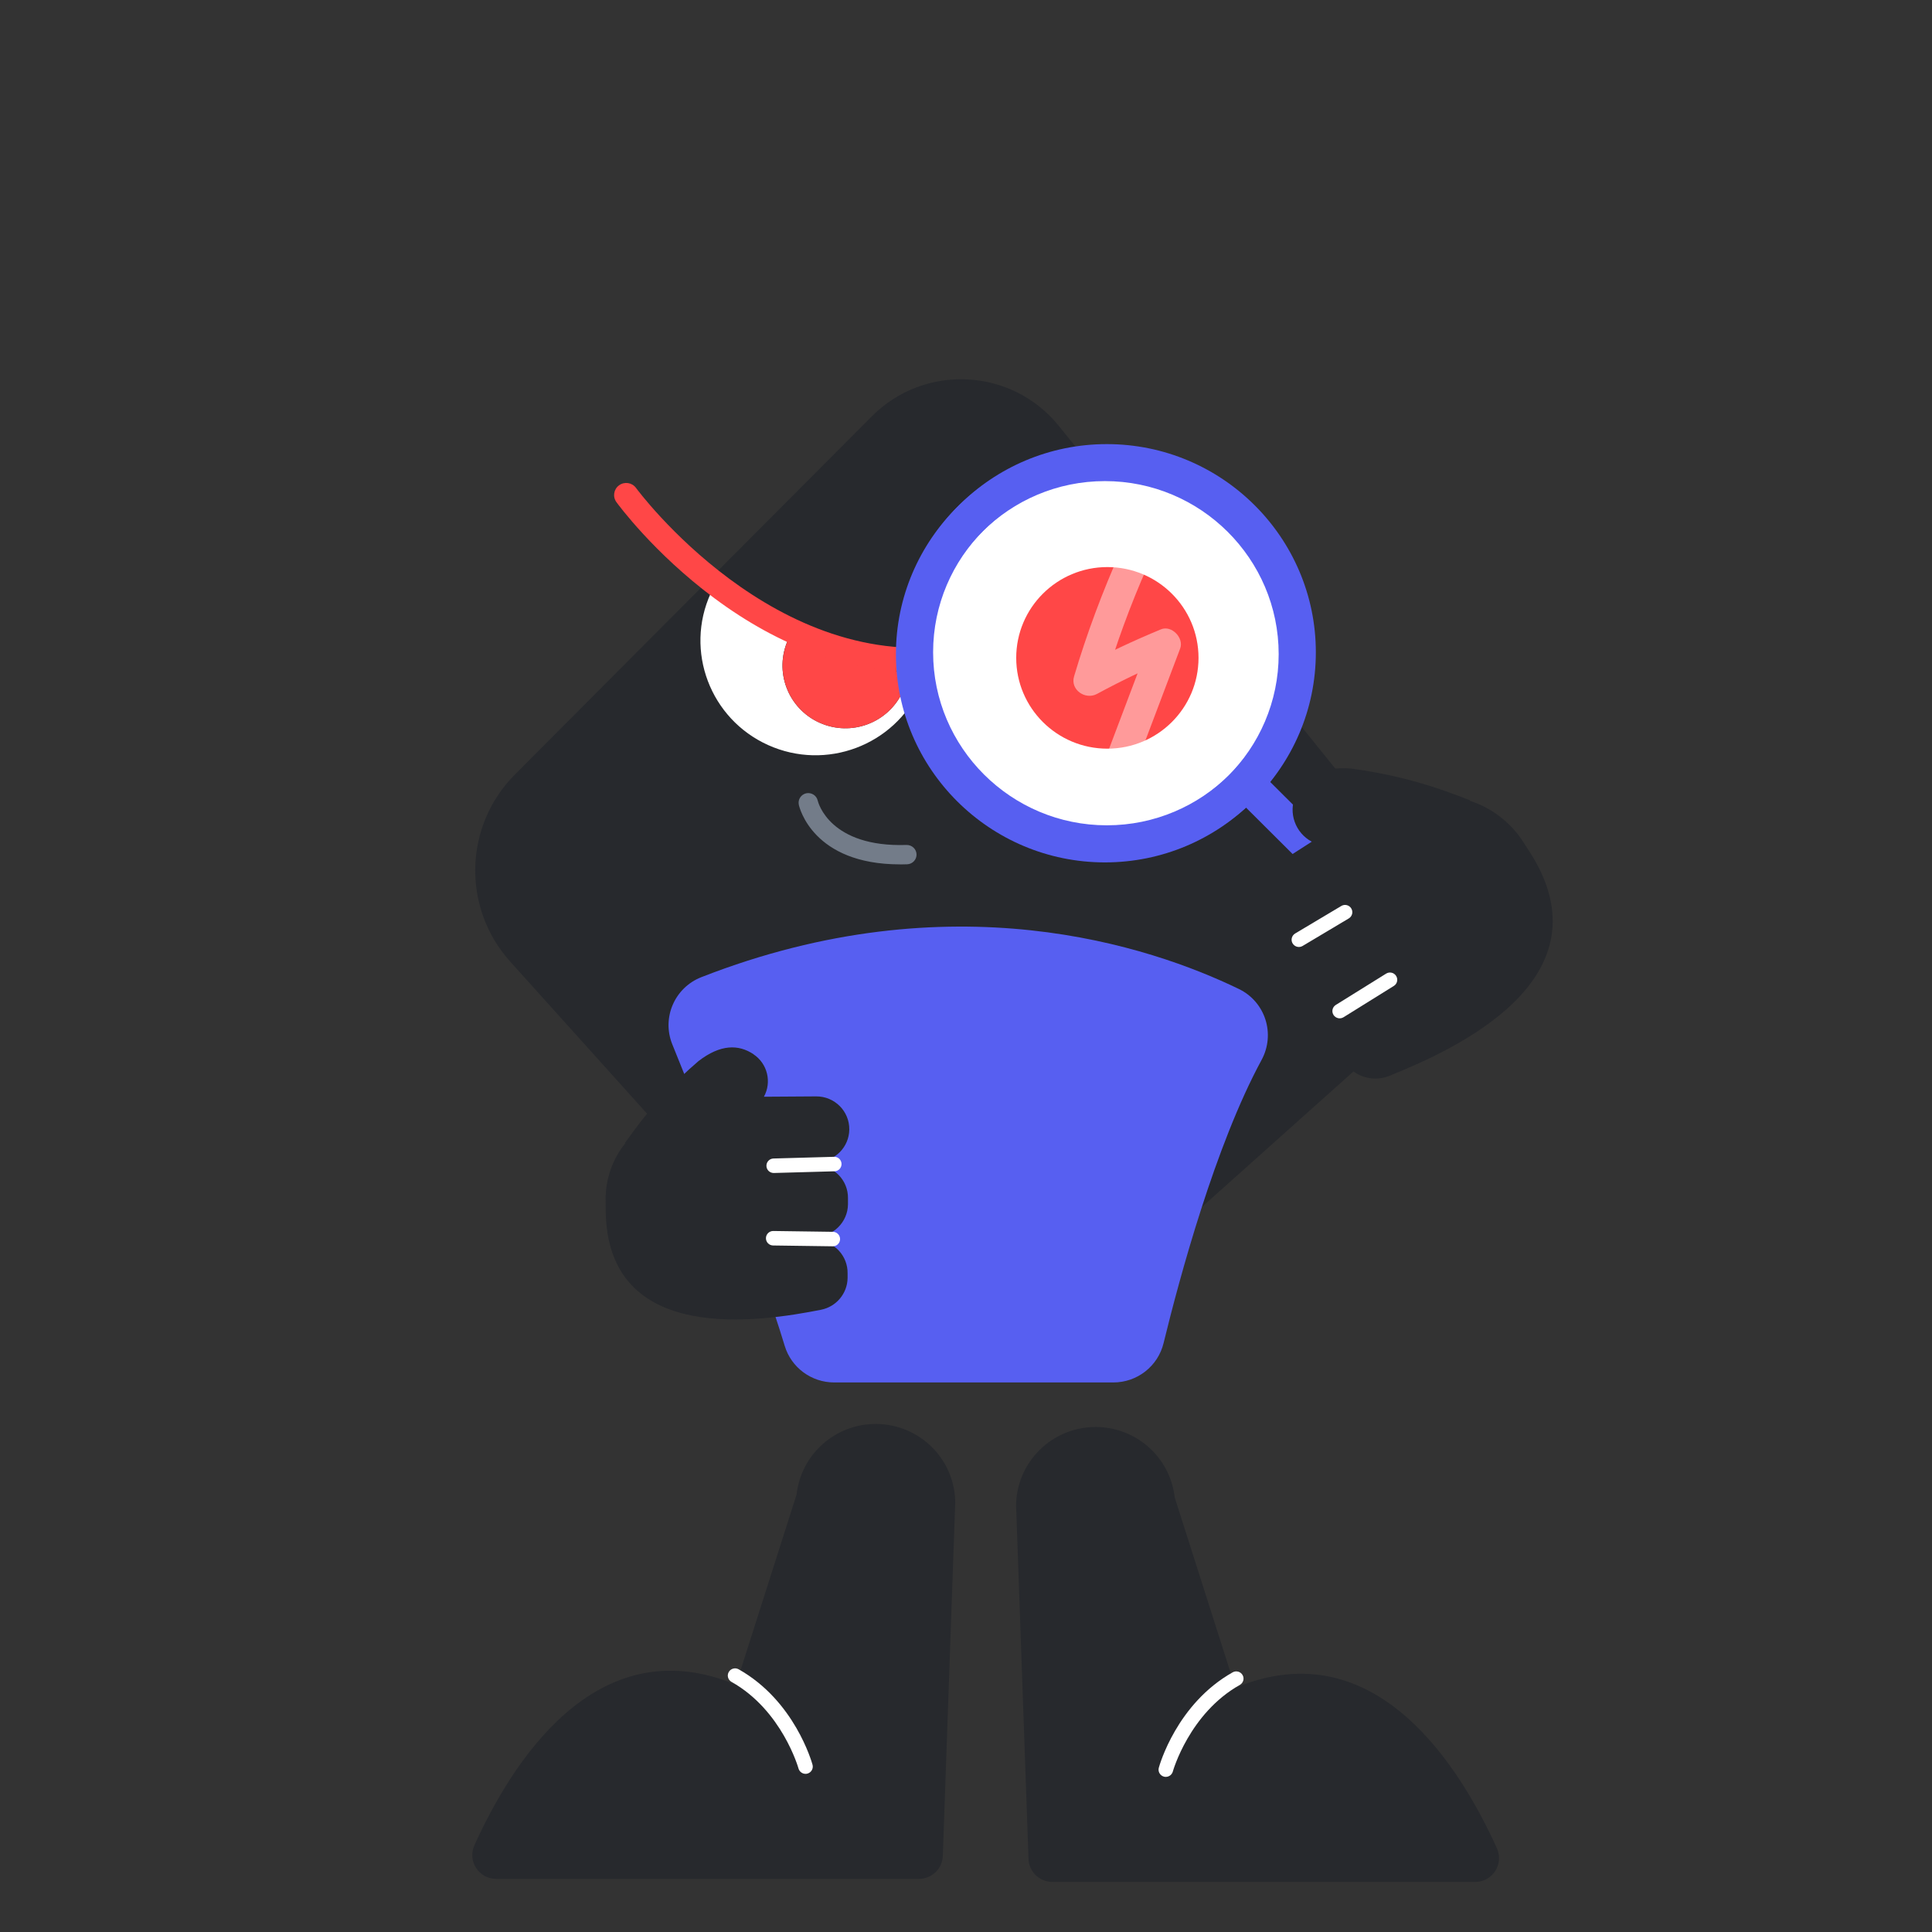 <svg width="270" height="270" viewBox="0 0 270 270" fill="none" xmlns="http://www.w3.org/2000/svg">
<rect x="0" y="0" width="270" height="270" fill="#333333" stroke="none"/>
<path d="M133.491 210.076L131.764 259.249C131.764 261.085 130.267 262.576 128.424 262.576H69.345C66.912 262.576 65.3 260.079 66.302 257.872C71.235 246.979 83.046 227.196 102.852 235.444L111.327 208.848C111.958 203.239 116.714 199 122.379 199C128.518 199 133.498 203.961 133.498 210.076H133.491Z" fill="#27292D"/>
<path d="M112.576 247.897C112.129 247.897 111.722 247.6 111.593 247.154C111.573 247.073 109.29 239.021 102.229 235.046C101.741 234.769 101.565 234.155 101.843 233.669C102.121 233.183 102.737 233.014 103.225 233.284C111.044 237.685 113.45 246.263 113.552 246.621C113.701 247.161 113.375 247.714 112.84 247.863C112.752 247.89 112.664 247.897 112.576 247.897Z" fill="white"/>
<path d="M142.005 210.5L143.732 259.673C143.732 261.509 145.229 263.001 147.072 263.001H206.151C208.584 263.001 210.196 260.504 209.194 258.296C204.261 247.403 192.45 227.62 172.645 235.868L164.169 209.272C163.539 203.663 158.782 199.425 153.117 199.425C146.978 199.425 141.998 204.386 141.998 210.5H142.005Z" fill="#27292D"/>
<path d="M162.92 248.321C163.367 248.321 163.774 248.024 163.903 247.579C163.923 247.498 166.207 239.445 173.267 235.47C173.755 235.193 173.931 234.579 173.653 234.093C173.375 233.607 172.759 233.438 172.271 233.708C164.452 238.109 162.046 246.688 161.945 247.045C161.795 247.585 162.121 248.139 162.656 248.287C162.744 248.314 162.832 248.321 162.92 248.321Z" fill="white"/>
<path d="M121.86 58.164L71.969 108.231C64.827 115.399 64.536 126.866 71.305 134.385L117.672 185.91C125.309 194.401 138.413 195.103 146.93 187.49L195.154 144.367C202.086 138.171 202.94 127.663 197.113 120.427L147.974 59.527C141.422 51.401 129.232 50.766 121.86 58.164Z" fill="#27292D"/>
<path d="M93.957 145.954C98.165 156.341 106.222 176.643 109.664 188.084C110.579 191.121 113.391 193.2 116.582 193.2H155.591C158.925 193.2 161.825 190.932 162.611 187.706C164.84 178.574 169.827 160.087 176.305 148.134C178.27 144.509 176.84 140.001 173.12 138.205C160.734 132.212 132.973 122.891 98.016 136.559C94.276 138.023 92.453 142.242 93.957 145.954Z" fill="#575FF1"/>
<path d="M105.3 147.337C107.272 148.653 107.875 151.238 106.757 153.27L114.068 153.223C116.643 153.209 118.73 155.302 118.689 157.866C118.655 160.283 116.731 162.26 114.312 162.368L107.597 162.679L114.021 162.827C116.528 162.888 118.527 164.933 118.506 167.43V168.287C118.486 170.791 116.447 172.823 113.933 172.837L107.773 172.87L114.183 173.322C116.609 173.491 118.486 175.523 118.452 177.946V178.607C118.418 180.774 116.867 182.623 114.732 183.042C106.459 184.668 84.641 188.239 84.647 168.922C84.647 168.524 84.647 168.125 84.641 167.72C84.607 166.587 84.742 163.03 87.412 159.729H87.331L88.483 158.157C91.132 154.525 94.195 151.211 97.616 148.289C100.699 145.913 103.22 145.94 105.307 147.33L105.3 147.337Z" fill="#27292D"/>
<path d="M108.126 163.927C107.577 163.927 107.123 163.495 107.11 162.942C107.096 162.382 107.537 161.916 108.099 161.902L116.562 161.666C117.111 161.639 117.592 162.091 117.606 162.652C117.619 163.212 117.179 163.678 116.616 163.691L108.153 163.927C108.153 163.927 108.133 163.927 108.126 163.927Z" fill="white"/>
<path d="M116.385 174.173H116.371L108.044 174.058C107.482 174.051 107.034 173.592 107.041 173.032C107.048 172.479 107.502 172.033 108.057 172.033H108.071L116.399 172.148C116.961 172.155 117.408 172.614 117.401 173.174C117.395 173.727 116.941 174.173 116.385 174.173Z" fill="white"/>
<path d="M125.777 120.798C113.587 120.798 111.71 112.814 111.636 112.47C111.48 111.741 111.941 111.025 112.672 110.863C113.404 110.715 114.116 111.167 114.278 111.889C114.346 112.186 115.986 118.436 126.685 118.085C127.43 118.065 128.06 118.645 128.088 119.388C128.115 120.13 127.525 120.758 126.78 120.785C126.441 120.798 126.102 120.805 125.777 120.805V120.798Z" fill="#737C89"/>
<path d="M126.8 94.618C126.671 95.299 126.474 95.974 126.17 96.629C124.164 101.036 118.953 102.994 114.522 100.996C110.097 98.998 108.132 93.808 110.138 89.394C110.429 88.752 110.795 88.165 111.215 87.632C104.914 85.06 99.323 82.914 99.323 82.914C95.658 90.973 99.249 100.469 107.339 104.121C115.43 107.772 124.963 104.195 128.629 96.136C128.758 95.859 128.053 95.32 126.8 94.611V94.618Z" fill="white"/>
<path d="M114.528 100.996C118.952 102.994 124.17 101.036 126.175 96.629C126.473 95.974 126.677 95.293 126.805 94.618C123.689 92.863 117.143 90.062 111.221 87.639C110.808 88.172 110.435 88.759 110.144 89.4C108.138 93.808 110.103 99.005 114.528 101.003V100.996Z" fill="#FF4747"/>
<path d="M128.155 93.915C118.648 93.915 108.972 90.406 99.818 83.589C91.348 77.285 86.354 70.461 86.144 70.171C85.596 69.415 85.765 68.362 86.524 67.816C87.283 67.269 88.34 67.438 88.889 68.194C89.078 68.457 108.43 94.584 134.253 90.001C135.175 89.832 136.056 90.446 136.218 91.364C136.381 92.282 135.771 93.16 134.849 93.322C132.634 93.713 130.398 93.909 128.155 93.909V93.915Z" fill="#FF4747"/>
<path d="M154.534 116.398C168.421 116.398 179.679 105.184 179.679 91.351C179.679 77.518 168.421 66.304 154.534 66.304C140.647 66.304 129.389 77.518 129.389 91.351C129.389 105.184 140.647 116.398 154.534 116.398Z" fill="white"/>
<path d="M154.418 120.522C138.312 120.522 125.207 107.468 125.207 91.425C125.207 75.382 138.312 62.328 154.418 62.328C170.524 62.328 183.629 75.382 183.629 91.425C183.629 107.468 170.524 120.522 154.418 120.522ZM154.418 67.235C141.029 67.235 130.14 78.088 130.14 91.418C130.14 104.748 141.035 115.601 154.418 115.601C167.8 115.601 178.696 104.748 178.696 91.418C178.696 78.088 167.8 67.235 154.418 67.235Z" fill="#575FF1"/>
<path d="M199.708 137.328C199.078 137.328 198.447 137.085 197.966 136.605L172.692 111.43C171.73 110.472 171.73 108.913 172.692 107.954C173.655 106.996 175.213 106.996 176.182 107.954L201.456 133.13C202.418 134.088 202.418 135.647 201.456 136.605C200.975 137.085 200.345 137.328 199.715 137.328H199.708Z" fill="#575FF1"/>
<path d="M154.756 104.627C161.792 104.627 167.495 98.946 167.495 91.938C167.495 84.93 161.792 79.249 154.756 79.249C147.721 79.249 142.018 84.93 142.018 91.938C142.018 98.946 147.721 104.627 154.756 104.627Z" fill="#FF4747"/>
<path d="M154.682 120.259C138.575 120.259 125.471 107.205 125.471 91.162C125.471 75.118 138.575 62.065 154.682 62.065C170.788 62.065 183.892 75.118 183.892 91.162C183.892 107.205 170.788 120.259 154.682 120.259ZM154.682 66.972C141.292 66.972 130.404 77.825 130.404 91.155C130.404 104.485 141.299 115.338 154.682 115.338C168.064 115.338 178.96 104.485 178.96 91.155C178.96 77.825 168.064 66.972 154.682 66.972Z" fill="#575FF1"/>
<path opacity="0.45" d="M156.593 77.028C154.059 82.732 151.877 88.55 150.102 94.53C149.546 96.399 151.674 97.857 153.3 96.98C156.593 95.198 159.954 93.571 163.417 92.14L160.733 89.468C158.186 96.21 155.638 102.96 153.083 109.702C152.094 112.321 156.302 113.448 157.284 110.856C159.832 104.114 162.38 97.364 164.934 90.622C165.483 89.171 163.749 87.335 162.251 87.949C158.436 89.528 154.723 91.263 151.091 93.227L154.289 95.677C155.963 90.061 157.962 84.567 160.34 79.208C161.465 76.677 157.711 74.464 156.58 77.015L156.593 77.028Z" fill="white"/>
<path d="M181.046 111.187C180.01 113.617 181.033 116.405 183.323 117.626L176.452 122.04C174.033 123.593 173.362 126.826 174.975 129.202C176.493 131.442 179.501 132.117 181.839 130.747L188.317 126.947L182.395 130.997C180.084 132.576 179.474 135.715 181.019 138.043L181.554 138.847C183.106 141.182 186.257 141.837 188.622 140.318L194.408 136.599L188.683 140.925C186.514 142.565 186.006 145.603 187.524 147.857L187.937 148.471C189.292 150.483 191.881 151.265 194.137 150.361C202.878 146.838 225.489 136.889 213.625 118.821C213.381 118.443 213.13 118.079 212.893 117.694C212.229 116.614 209.918 113.367 205.399 111.903L205.473 111.856L203.434 111.079C198.725 109.298 193.826 108.062 188.825 107.408C184.482 107.064 182.137 108.623 181.039 111.194L181.046 111.187Z" fill="#27292D"/>
<path d="M181.311 132.32C181.047 132.266 180.803 132.104 180.647 131.847C180.356 131.368 180.518 130.747 180.999 130.457L187.45 126.61C187.931 126.32 188.554 126.475 188.846 126.961C189.137 127.447 188.975 128.061 188.494 128.351L182.043 132.198C181.812 132.333 181.555 132.374 181.311 132.32Z" fill="white"/>
<path d="M187.009 142.289C186.752 142.235 186.508 142.079 186.359 141.836C186.061 141.364 186.203 140.736 186.684 140.439L193.711 136.066C194.185 135.769 194.815 135.91 195.113 136.39C195.411 136.869 195.269 137.49 194.788 137.787L187.761 142.16C187.531 142.302 187.26 142.343 187.009 142.295V142.289Z" fill="white"/>
</svg>
